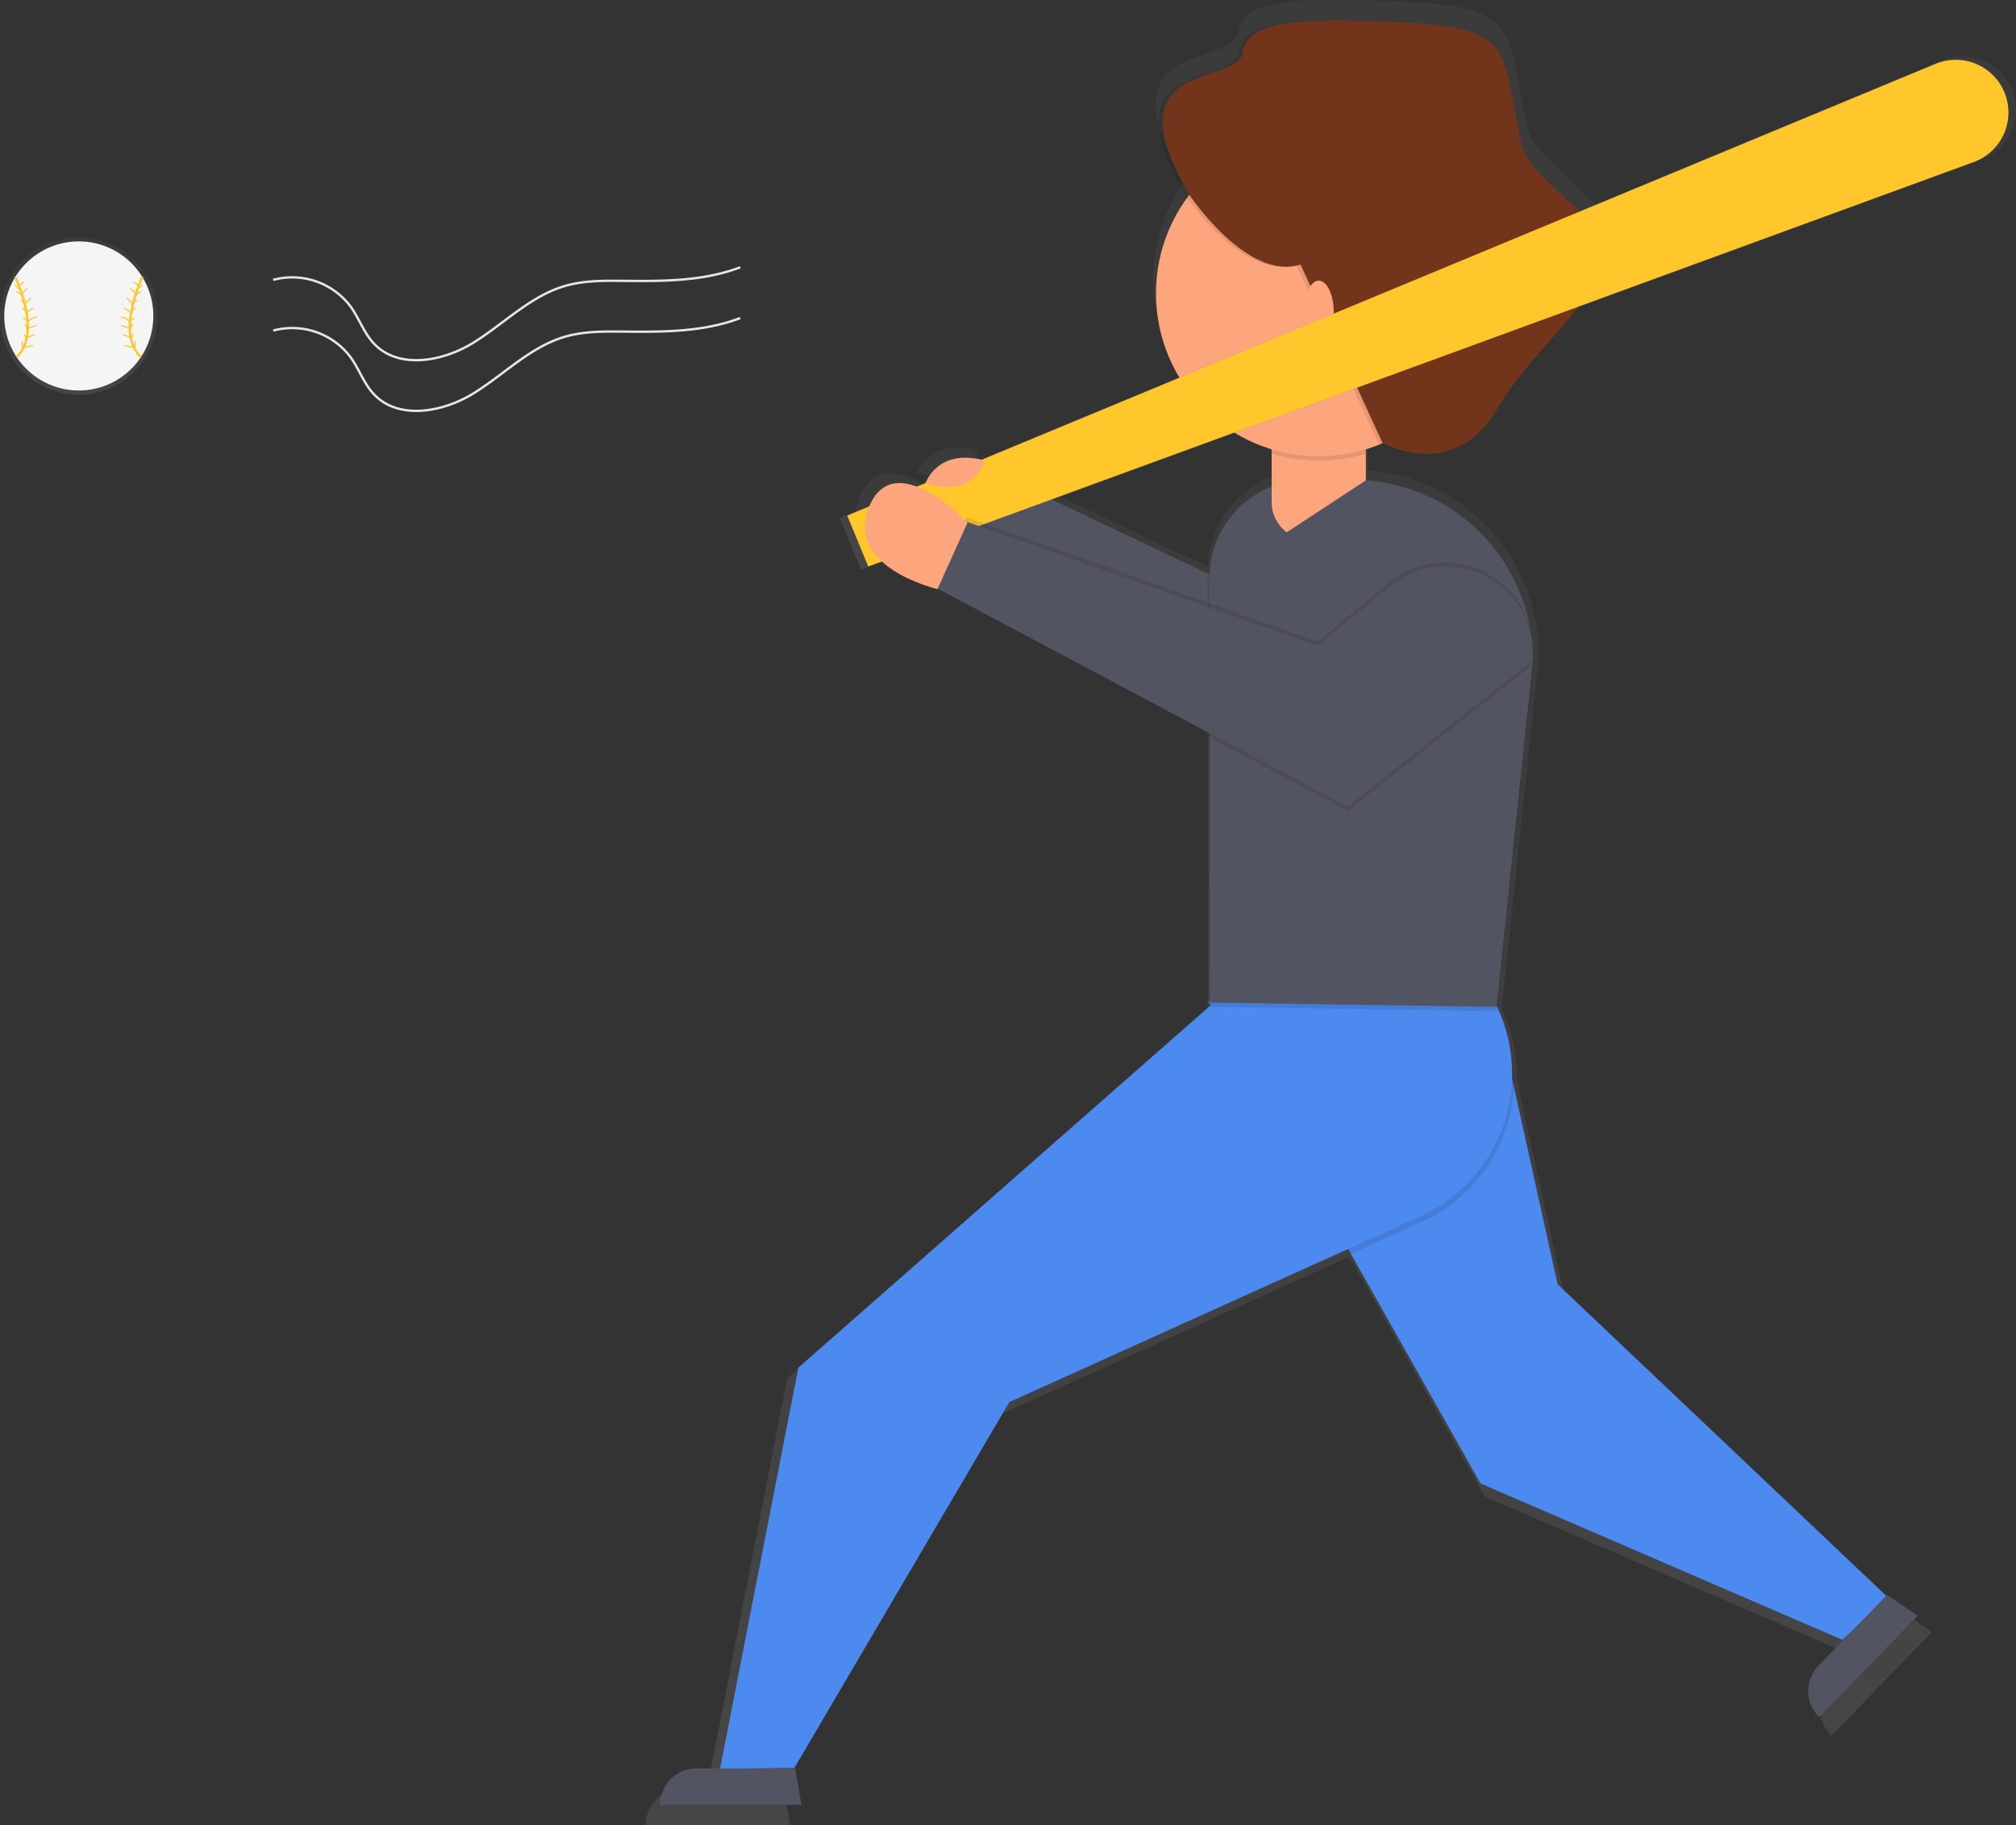 <svg id="a8118589-bfd3-4ed9-a485-58740795bbbd" data-name="Layer 1" xmlns="http://www.w3.org/2000/svg" xmlns:xlink="http://www.w3.org/1999/xlink" width="856" height="775" viewBox="0 0 856 775"><rect x="0" y="0" width="856" height="775" fill="#333333" stroke="none"/><defs><linearGradient id="b041aca9-d3e5-471f-a45f-1719f37693f2" x1="719.25" y1="837.5" x2="719.25" y2="62.5" gradientUnits="userSpaceOnUse"><stop offset="0" stop-color="gray" stop-opacity="0.25"/><stop offset="0.54" stop-color="gray" stop-opacity="0.12"/><stop offset="1" stop-color="gray" stop-opacity="0.1"/></linearGradient><linearGradient id="0b6d47c4-b656-4227-9455-99964de86042" x1="778.25" y1="304.36" x2="778.25" y2="86.44" xlink:href="#b041aca9-d3e5-471f-a45f-1719f37693f2"/><linearGradient id="319cbdbc-8682-41ed-9c48-c1a9db6d6eba" x1="33.46" y1="167.6" x2="33.46" y2="100.67" xlink:href="#b041aca9-d3e5-471f-a45f-1719f37693f2"/></defs><title>home run</title><path d="M979.06,746.34l-.34.36L836,611.39l-19-85.7c0-.52.06-1,.07-1.55l-.89-4a67.67,67.67,0,0,0-6.53-29.2L825.3,342.09c0-.5,0-1,0-1.5l0-.36c0-2.55-.13-5.06-.37-7.54a37.22,37.22,0,0,0-.65-5,78.24,78.24,0,0,0-71.54-65.45l0,0V248.74q3.2-1,6.26-2.22a43.41,43.41,0,0,0,19,4.16c10.16.26,22.66-3.55,32-19.85,18.61-32.57,64.2-58.62,36.29-84.67s-24.66-22.8-29.31-47-4.19-34-47-35.82c-11.37-.49-21.55-.85-30.42-.84-25.64-.11-40.76,2.66-42.16,13.87-1.86,14.89-58.48,1.69-23.19,61.79,0,0,.31.47.9,1.3a70.71,70.71,0,0,0,36.71,109.28v16.18a42.48,42.48,0,0,0-26.95,38.18l-98.75-46.82a13.74,13.74,0,0,0,1-2.66c-20.47-5.58-25.64,9.76-25.64,9.76,7.53,2.41,12.91,2,16.74.41l-4,11.73c-9.53-8.21-29.07-21.6-37.28-2-11.06,26.44,29.67,35.9,29.67,35.9l.08-.18,117.82,62.59-.2,1.76.47.25v114.7h-.47l.47.82v1.25l-178.54,157-34,174.07H461.95a15.82,15.82,0,0,0-15.82,15.82h61.41l-2.79-15.82H489l15.47-.28,93.34-158.82,146.86-66.41,1.24,2.19.3-.14,56.28,99.71,157.25,67.92,5.44-5.18L949.3,777.1a15.82,15.82,0,0,0,.37,22.37l42.69-44.14Z" transform="translate(-172 -62.5)" fill="url(#b041aca9-d3e5-471f-a45f-1719f37693f2)"/><path d="M763.66,317.62l-58.34,61.85L575.06,286.7l9.5-28.2,111.26,52.75,47.66-52.75S765.69,285.79,763.66,317.62Z" transform="translate(-172 -62.5)" fill="#535461"/><path d="M704.41,379.47l58.34-61.85c1.38-21.55-8.35-41-14.78-51.33-.81,0-1.62-.06-2.44-.06h-9.94l-40.68,45-10.21-4.84c0,.45,0,.89,0,1.34v57.65Z" transform="translate(-172 -62.5)" opacity="0.1"/><polygon points="513.12 425.2 628.63 629.85 782.34 696.24 801.44 678.05 661.37 545.26 634.99 426.11 513.12 425.2" fill="#4d8af0"/><path d="M686.94,491.6,745.32,595l30.5-13.79a66.48,66.48,0,0,0,39.07-58.75l-7-31.59-119.46-.61Z" transform="translate(-172 -62.5)" opacity="0.1"/><path d="M687.54,488,511,643.16,477.71,813.61l31.61-.58,91.24-155.24L774.91,579A66.51,66.51,0,0,0,807,488.61h0Z" transform="translate(-172 -62.5)" fill="#4d8af0"/><path d="M807.45,491.8,685.57,490V309.58a41.52,41.52,0,0,1,41.52-41.52h19.34a76.47,76.47,0,0,1,76.47,76.47Z" transform="translate(-172 -62.5)" opacity="0.1"/><path d="M807.45,490l-121.88-1.82V307.76a41.52,41.52,0,0,1,41.52-41.52h19.34a76.47,76.47,0,0,1,76.47,76.47Z" transform="translate(-172 -62.5)" fill="#535461"/><path d="M512.31,828.77h-60a15.46,15.46,0,0,1,15.46-15.46h41.84Z" transform="translate(-172 -62.5)" fill="#535461"/><path d="M986.22,748.45,944.48,791.6h0a15.46,15.46,0,0,1-.37-21.86l29.09-30.07Z" transform="translate(-172 -62.5)" fill="#535461"/><path d="M822.46,344.91l-78.22,61.85-59.12-31.41,5.72-51.19,40.67,14.38,30.44-25.13c24.61-20.31,62.23-2.08,60.63,29.79Q822.53,344.05,822.46,344.91Z" transform="translate(-172 -62.5)" opacity="0.1"/><path d="M539.95,158.26h40a0,0,0,0,1,0,0v54.93a16,16,0,0,1-16,16h-8a16,16,0,0,1-16-16V158.26A0,0,0,0,1,539.95,158.26Z" fill="#fda57d"/><path d="M711.95,255.1a69.28,69.28,0,0,0,40,0V222.58h-40Z" transform="translate(-172 -62.5)" opacity="0.1"/><circle cx="559.96" cy="124.6" r="69.12" fill="#fda57d"/><path d="M675.18,145.18s24.49,36.92,47.23,29.64l34.87,75.87s30.62,16.9,48.81-14.93,62.76-57.3,35.47-82.77-45.48-22.74-50-46.39S808.81,73.87,767,72.05s-67.3-1.82-69.12,12.73S640.69,86.43,675.18,145.18Z" transform="translate(-172 -62.5)" opacity="0.1"/><path d="M677,145.18s24.49,36.92,47.23,29.64L759.1,250.7s30.62,16.9,48.81-14.93,62.76-57.3,35.47-82.77-24.1-22.28-28.65-45.93-4.09-33.2-45.93-35-67.3-1.82-69.12,12.73S642.51,86.43,677,145.18Z" transform="translate(-172 -62.5)" fill="#72351c"/><polygon points="541.49 229.2 579.97 203.93 591.79 216.47 566.32 241.93 541.49 229.2" fill="#535461"/><ellipse cx="559.96" cy="132.79" rx="6.37" ry="13.64" fill="#fda57d"/><path d="M1026.39,100.76h0a22.68,22.68,0,0,1-13,29.57l-475.82,174-9-21.88L996.62,88.18A22.68,22.68,0,0,1,1026.39,100.76Z" transform="translate(-172 -62.5)" fill="url(#0b6d47c4-b656-4227-9455-99964de86042)"/><path d="M1023.21,102h0a22.38,22.38,0,0,1-12.88,29.19L540.66,303l-8.92-21.6L993.83,89.61A22.38,22.38,0,0,1,1023.21,102Z" transform="translate(-172 -62.5)" fill="#ffc72c"/><path d="M822.46,341.27l-78.22,61.85L569.61,310.35l12.73-28.2L731.5,334.9l30.44-25.13c24.61-20.31,62.23-2.08,60.63,29.79Q822.53,340.42,822.46,341.27Z" transform="translate(-172 -62.5)" opacity="0.1"/><path d="M822.46,343.09l-78.22,61.85L569.61,312.16,582.34,284,731.5,336.72l30.44-25.13c24.61-20.31,62.23-2.08,60.63,29.79Q822.53,342.24,822.46,343.09Z" transform="translate(-172 -62.5)" fill="#535461"/><path d="M570.06,312.62s-39.81-9.25-29-35.09,41.73,6.9,41.73,6.9Z" transform="translate(-172 -62.5)" fill="#fda57d"/><path d="M590.07,258s-3.75,16.36-25.07,9.54C565,267.59,570.06,252.59,590.07,258Z" transform="translate(-172 -62.5)" fill="#fda57d"/><path d="M288,181.33a31,31,0,0,1,33.05,11.57c3.5,5,5.51,10.95,9.64,15.39C341.14,219.5,360,216.05,373,208s24.15-19.77,38.83-24.07c8-2.34,16.45-2.27,24.77-2.19,16.78.17,34,.23,49.71-5.75" transform="translate(-172 -62.5)" fill="none" stroke="#e6e6e6" stroke-miterlimit="10"/><path d="M288,202.85a31,31,0,0,1,33.05,11.57c3.5,5,5.51,10.95,9.64,15.39C341.14,241,360,237.56,373,229.55s24.15-19.77,38.83-24.07c8-2.34,16.45-2.27,24.77-2.19,16.78.17,34,.23,49.71-5.75" transform="translate(-172 -62.5)" fill="none" stroke="#e6e6e6" stroke-miterlimit="10"/><circle cx="33.46" cy="134.14" r="33.46" fill="url(#319cbdbc-8682-41ed-9c48-c1a9db6d6eba)"/><circle cx="33.46" cy="134.14" r="31.65" fill="#f5f5f5"/><path d="M178.43,180s11.72,24.06.56,34.14" transform="translate(-172 -62.5)" fill="none" stroke="#ffc72c" stroke-miterlimit="10"/><path d="M178.59,183.73l1.22.91a5.2,5.2,0,0,1,2.39-2.35" transform="translate(-172 -62.5)" fill="none" stroke="#ffc72c" stroke-linecap="round" stroke-miterlimit="10" stroke-width="0.5"/><path d="M179.12,186.4a4.46,4.46,0,0,1,2.15,1.61,4.82,4.82,0,0,1,2.28-2.9" transform="translate(-172 -62.5)" fill="none" stroke="#ffc72c" stroke-linecap="round" stroke-miterlimit="10" stroke-width="0.5"/><path d="M180.95,190.08a3,3,0,0,1,1.56,1.66,22,22,0,0,1,2.49-2.59" transform="translate(-172 -62.5)" fill="none" stroke="#ffc72c" stroke-linecap="round" stroke-miterlimit="10" stroke-width="0.5"/><path d="M181.58,193.36a3.4,3.4,0,0,1,1.58,2.44,7.12,7.12,0,0,1,2.86-2.36" transform="translate(-172 -62.5)" fill="none" stroke="#ffc72c" stroke-linecap="round" stroke-miterlimit="10" stroke-width="0.5"/><path d="M182.05,197.8a1.06,1.06,0,0,1,1.06.47,3.12,3.12,0,0,1,.43,1.15,7,7,0,0,1,3.83-2.29" transform="translate(-172 -62.5)" fill="none" stroke="#ffc72c" stroke-linecap="round" stroke-miterlimit="10" stroke-width="0.5"/><path d="M182.61,200.28a2.16,2.16,0,0,1,.69,1.79l3.94-1.34" transform="translate(-172 -62.5)" fill="none" stroke="#ffc72c" stroke-linecap="round" stroke-miterlimit="10" stroke-width="0.5"/><path d="M182.34,204.53a4,4,0,0,1,.66,1.6,16.66,16.66,0,0,1,3.57-1.45" transform="translate(-172 -62.5)" fill="none" stroke="#ffc72c" stroke-linecap="round" stroke-miterlimit="10" stroke-width="0.5"/><path d="M181.41,207.49a14.74,14.74,0,0,1,.11,2.62q2.18-.47,4.4-.78" transform="translate(-172 -62.5)" fill="none" stroke="#ffc72c" stroke-linecap="round" stroke-miterlimit="10" stroke-width="0.5"/><path d="M232.49,180s-11.72,24.06-.56,34.14" transform="translate(-172 -62.5)" fill="none" stroke="#ffc72c" stroke-miterlimit="10"/><path d="M232.33,183.73l-1.22.91a5.2,5.2,0,0,0-2.39-2.35" transform="translate(-172 -62.5)" fill="none" stroke="#ffc72c" stroke-linecap="round" stroke-miterlimit="10" stroke-width="0.5"/><path d="M231.81,186.4a4.46,4.46,0,0,0-2.15,1.61,4.82,4.82,0,0,0-2.28-2.9" transform="translate(-172 -62.5)" fill="none" stroke="#ffc72c" stroke-linecap="round" stroke-miterlimit="10" stroke-width="0.5"/><path d="M230,190.08a3,3,0,0,0-1.56,1.66,22,22,0,0,0-2.49-2.59" transform="translate(-172 -62.5)" fill="none" stroke="#ffc72c" stroke-linecap="round" stroke-miterlimit="10" stroke-width="0.5"/><path d="M229.34,193.36a3.4,3.4,0,0,0-1.58,2.44,7.12,7.12,0,0,0-2.86-2.36" transform="translate(-172 -62.5)" fill="none" stroke="#ffc72c" stroke-linecap="round" stroke-miterlimit="10" stroke-width="0.5"/><path d="M228.87,197.8a1.06,1.06,0,0,0-1.06.47,3.12,3.12,0,0,0-.43,1.15,7,7,0,0,0-3.83-2.29" transform="translate(-172 -62.5)" fill="none" stroke="#ffc72c" stroke-linecap="round" stroke-miterlimit="10" stroke-width="0.5"/><path d="M228.31,200.28a2.16,2.16,0,0,0-.69,1.79l-3.94-1.34" transform="translate(-172 -62.5)" fill="none" stroke="#ffc72c" stroke-linecap="round" stroke-miterlimit="10" stroke-width="0.5"/><path d="M228.59,204.53a4,4,0,0,0-.66,1.6,16.66,16.66,0,0,0-3.57-1.45" transform="translate(-172 -62.5)" fill="none" stroke="#ffc72c" stroke-linecap="round" stroke-miterlimit="10" stroke-width="0.5"/><path d="M229.52,207.49a14.74,14.74,0,0,0-.11,2.62q-2.18-.47-4.4-.78" transform="translate(-172 -62.5)" fill="none" stroke="#ffc72c" stroke-linecap="round" stroke-miterlimit="10" stroke-width="0.5"/></svg>